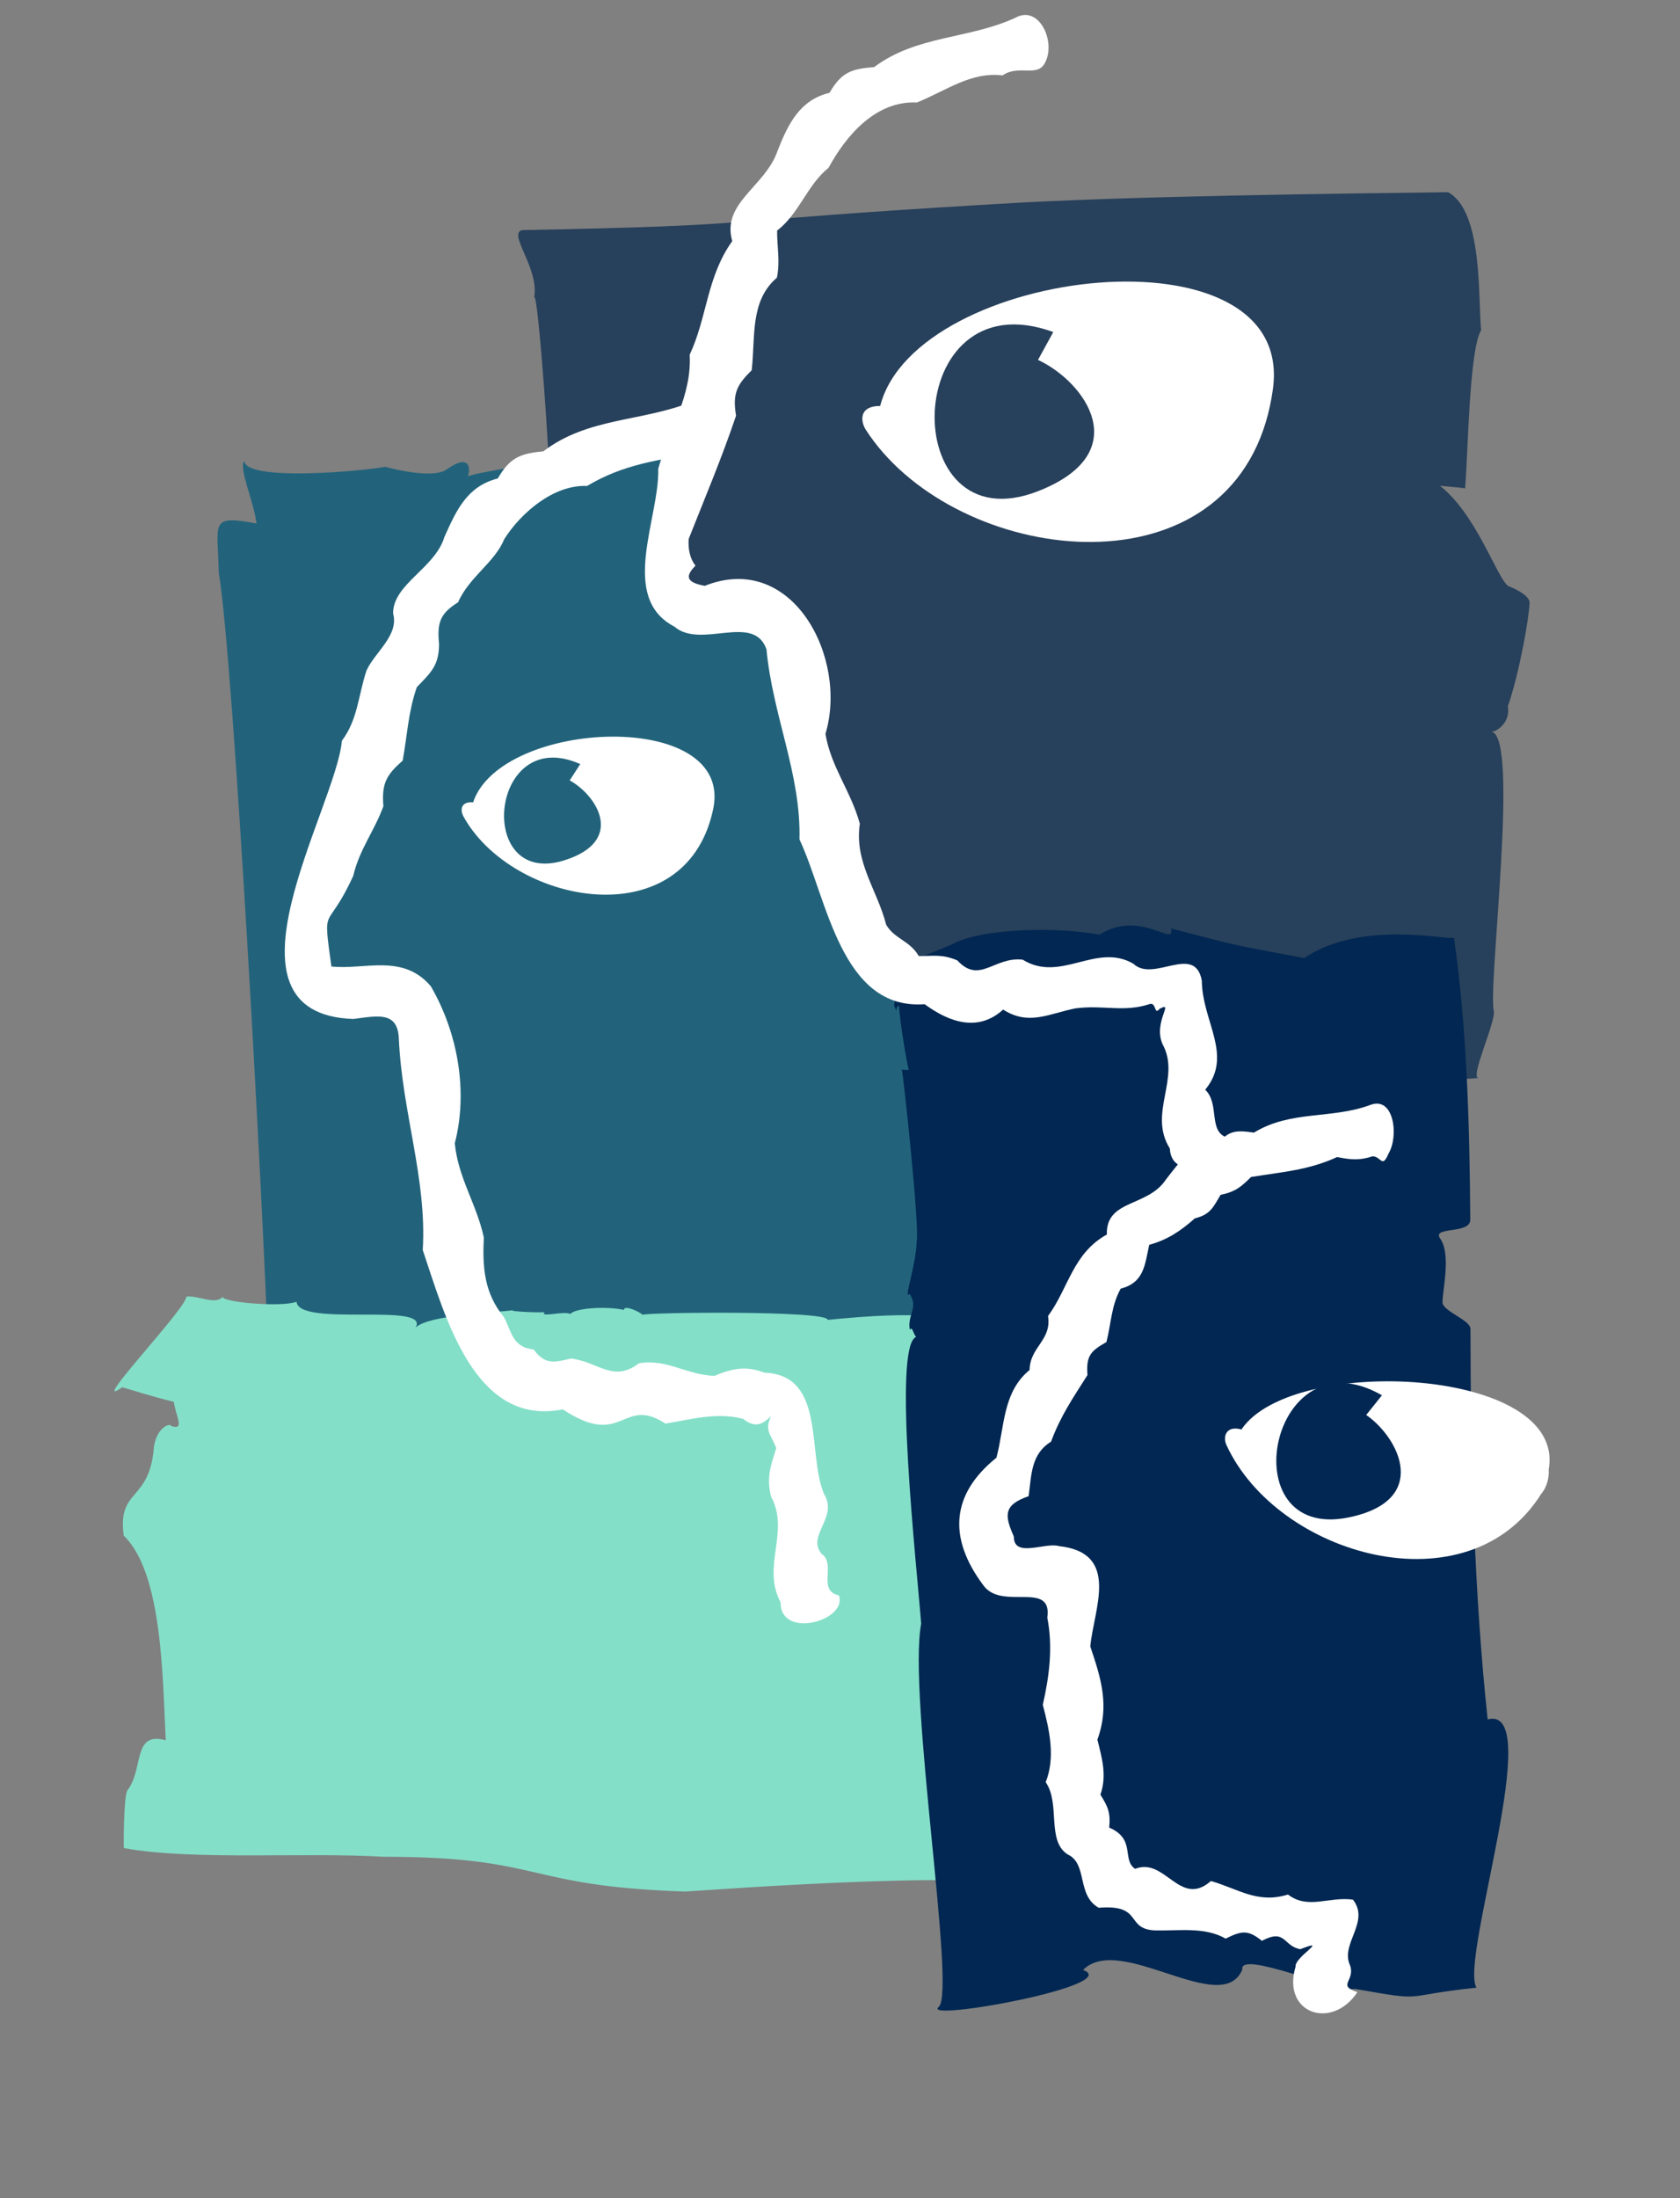 <svg width="585" height="765" viewBox="0 0 585 765" fill="none" xmlns="http://www.w3.org/2000/svg">
<rect x="0" y="0" width="585" height="765" fill="#808080" stroke="none"/>
<g clip-path="url(#clip0_2_77)">
<path d="M519.358 254.653C520.84 254.752 526.04 251.69 525.06 245.842C529.284 233.385 532.426 214.98 532.621 209.809C532.735 206.774 525.259 203.987 525.259 203.987C521.3 201.59 513.934 177.887 500.235 168.178C495.009 169.004 509.597 169.516 510.159 170.021C511.2 158.345 511.544 121.836 515.746 114.923C514.633 104.147 516.51 73.468 504.206 66.887C470.646 67.351 392.175 68.138 346.162 71.049C243.27 77.106 269.469 78.406 181.793 80.085C176.672 81.402 188.018 93.505 185.957 103.746C187.265 97.246 194.168 191.096 191.27 195.01C194.837 193.722 191.157 241.041 202.312 253.003C208.478 258.823 184.42 335.458 192.504 337.483C279.937 355.934 453.006 380.624 514.958 375.148C511.466 375.714 520.973 355.467 520.162 351.851C518.074 342.536 529.223 256.3 519.358 254.653Z" fill="#27405B"/>
<mask id="mask0_2_77" style="mask-type:alpha" maskUnits="userSpaceOnUse" x="-238" y="-24" width="719" height="797">
<path d="M-236.66 -19.052C-236.397 -33.864 294.166 -6.144 277.495 40.966C260.825 88.076 197.641 236.327 264.881 212.82C276.664 210.057 279.524 322.681 307.054 334.822C341.692 350.096 416.121 333.26 415.146 354.314C414.441 369.559 411.818 398.408 453.201 427.803C643.665 563.093 -238 772.351 -238 772.351C-238 772.351 -237.387 21.835 -236.66 -19.052Z" fill="#B7A9BD"/>
</mask>
<g mask="url(#mask0_2_77)">
<path d="M162.055 166.166C162.68 169.046 166.851 155.393 155.536 163.373C150.32 167.052 134.119 162.442 134.119 162.442C127.684 163.806 85.781 167.796 85.057 160.453C82.98 162.833 88.419 174.594 89.312 182.179C72.683 179.063 75.855 181.925 76.169 199.207C81.391 230.429 91.627 419.842 93.45 472.301C85.644 468.597 92.767 525.855 89.728 526.857C100.462 533.299 133.264 528.923 138.382 534.615C142.905 516.968 265.656 504.516 280.553 486.166C284.082 481.525 286.524 489.532 292.115 488.905C284.075 470.753 365.419 464.479 366.217 468.061C363.657 444.654 360.916 381.663 365.242 319.073C368.058 285.977 347.165 238.184 347.708 219.437C347.708 219.437 314.982 219.406 313.614 213.85C305.821 182.19 332.6 161.952 329.2 157.979C307.112 149.112 310.169 149.758 293.572 160.082C292.186 144.294 162.49 163.659 162.055 166.166Z" fill="#22637B"/>
</g>
<path d="M368.223 658.221C352.296 649.694 250.175 657.631 238.548 658.3C181.689 656.377 189.703 646.182 133.458 646.188C105.819 644.535 67.315 647.568 43.137 643.175C42.993 641.338 43.123 625.206 44.328 623.135C50.199 615.576 45.977 602.439 57.72 605.635C56.603 584.971 56.755 547.49 43.09 534.453C40.812 517.692 52.183 523.005 53.617 503.361C54.807 496.275 59.558 495.228 59.592 496.275C64.537 497.901 61.203 492.977 60.548 487.894C49.965 485.188 47.803 484.257 42.552 482.797C30.06 491.659 65.07 455.226 64.871 451.26C68.772 450.666 75.132 454.356 77.558 451.27C76.862 453.134 97.814 455.087 103.241 453.039C104.116 462.029 150.167 452.978 144.694 462.058C149.138 457.659 170.968 456.986 179.201 455.925C174.901 456.374 190.75 457.057 189.695 456.523C187.533 458.825 196.617 456.024 198.561 457.315C200.342 455.171 211.19 454.523 217.274 455.875C217.253 453.941 222.999 456.658 223.749 457.589C224.493 456.73 288.27 455.98 288.231 459.343C318.444 456.334 334.953 456.821 366.309 466.399C358.965 481.351 334.679 533.131 331.858 543.686C329.944 552.066 333.13 566.134 329.944 570.691C330.214 576.914 356.316 570.769 359.61 580.002C366.979 600.657 372.905 644.225 368.223 658.221Z" fill="#84DFC8"/>
<path d="M514.131 691.743C508.13 682.081 538.469 593.039 518.023 598.382C513.334 554.62 512.064 506.953 512.038 462.478C512.036 459.393 502.299 456.312 502.299 453.232C502.297 448.795 505.369 436.602 501.475 431.014C498.481 426.719 512.002 429.629 511.969 424.496C511.746 390.723 510.755 357.648 506.282 326.309C504.907 327.525 474.367 319.813 454.135 333.432C427.479 328.428 432.134 329.478 407.763 323.122C409.35 330.102 397.14 316.207 382.882 325.287C369.114 322.617 341.708 322.801 331.307 328.772C306.657 338.806 314.019 335.162 311.302 349.998C313.111 353.405 311.217 350.865 313.057 349.913C313.257 355.363 316.035 371.602 316.487 372.321C314.318 372.492 313.753 371.929 314.105 372.556C314.582 374.84 320.3 427.014 319.195 432.328C318.886 440.691 314.424 453.176 316.685 450.235C320.042 454.791 315.732 457.962 316.845 462.848C317.605 461.174 318.074 464.429 319.026 465.267C310.697 468.345 319.3 545.839 320.767 565.076C316.033 590.342 333.041 693.342 326.865 698.456C320.412 703.8 391.645 690.898 377.132 685.59C390.049 672.551 425.395 702.358 432.586 685.473C431.313 678.401 465.52 693.461 471.775 692.168C497.788 696.739 486.743 694.617 514.131 691.743Z" fill="#012752"/>
<path d="M240.403 140.032C223.064 146.812 204.621 145.303 189.155 157.095C180.99 157.82 177.505 159.37 173.329 166.509C162.713 169.258 159.057 177.28 154.765 186.837C151.472 197.81 136.88 203.206 136.878 213.452C139.036 221.174 130.357 227.07 127.576 233.479C124.688 242.376 124.582 250.376 119.056 257.796C116.96 281.25 72.871 352.987 123.069 354.619C131.453 353.555 138.603 351.759 138.893 361.734C140.067 387.218 148.699 410.435 147.205 435.025C154.995 458.136 165.229 496.704 195.966 490.474C217.077 504.484 216.537 485.543 231.732 495.445C240.983 493.882 249.654 491.429 258.725 493.78C262.811 496.874 265.155 496.048 268.487 492.882C266.134 497.896 268.303 498.853 270.305 503.981C268.349 510.124 266.847 514.229 268.498 520.872C275.149 533.092 265.079 545.088 271.826 557.663C271.699 570.653 295.276 563.994 292.106 555.227C284.394 553.537 291.334 544.325 286.06 540.744C280.772 534.301 292.006 528.17 286.927 519.908C280.947 505.722 287.699 478.55 266.19 477.72C259.73 475.193 254.771 476.314 248.752 478.839C238.869 478.424 232.243 472.825 222.487 474.45C213.505 481.313 208.357 473.953 198.869 472.789C193.056 474.141 189.839 475.115 185.834 469.664C178.392 468.784 178.308 463.769 175.463 458.357C168.547 449.998 167.981 440.891 168.475 430.651C165.919 418.902 159.519 409.933 158.367 397.88C163.038 379.888 159.429 359.439 150.037 343.267C140.275 331.693 126.826 337.642 115.396 336.357C112.262 313.535 113.685 325.183 122.993 304.834C125.189 295.545 130.335 289.243 133.504 280.588C132.835 272.585 134.597 269.663 140.22 264.708C141.865 255.586 142.15 247.747 145.148 239.135C150.052 234.059 152.911 231.56 152.882 224.063C152.148 216.634 153.28 213.501 159.513 209.61C163.399 200.722 172.278 195.778 175.575 187.647C181.292 178.602 192.724 168.605 204.418 169.128C216.996 161.591 229.19 160.057 242.821 157.782C256.562 164.077 253.063 133.179 240.403 140.032Z" fill="white"/>
<path d="M353.545 6.197C337.241 13.688 319.266 12.231 304.394 23.349C296.387 23.957 292.965 25.207 288.841 32.309C278.538 34.759 274.44 43.139 270.796 52.389C266.505 65.034 251.144 70.533 254.979 83.917C246.069 96.331 246.282 110.405 240.155 123.447C240.933 137.786 233.055 149.352 229.216 163.115C229.667 180.378 215.382 207.914 234.8 218.057C244.02 226.062 262.423 213.192 266.897 225.983C269.066 249.115 278.981 269.495 278.382 292.118C288.1 312.813 292.762 351.635 321.98 349.49C330.907 356.031 340.785 359.112 349.31 351.351C358.146 357.027 365.048 352.855 374.478 350.927C384.384 349.645 391.275 352.444 400.457 349.396C402.738 348.91 401.84 353.501 403.815 351.075C409.094 348.215 401.443 355.636 404.807 363.377C411.312 375.193 399.645 387.414 407.335 399.661C408.067 412.997 430.846 404.067 427.383 395.936C420.547 393.823 424.853 384.186 419.668 379.247C429.568 367.245 418.592 355.56 418.488 341.238C416.012 328.248 401.647 342.076 394.696 335.419C381.69 327.849 369.412 342.201 356.118 333.988C346.149 332.829 341.13 342.66 333.34 334.225C327.924 331.981 325.139 332.745 319.923 332.723C316.809 327.314 311.504 326.825 308.58 321.831C305.514 309.766 297.409 300.044 299.407 286.674C296.317 275.334 289.401 267.067 287.433 255.411C295.375 229.116 276.044 191.655 245.391 203.887C239.981 202.84 237.831 201.188 242.192 196.86C240.133 194.3 239.572 190.769 239.809 187.562C245.161 174.024 251.417 159.19 256.305 144.673C255.017 136.918 256.546 134.011 261.751 128.849C263.084 117.027 261.086 104.782 270.527 96.639C271.715 90.981 270.536 85.746 270.604 80.245C278.359 74.285 281.022 64.418 288.495 58.425C294.547 47.303 304.852 34.99 319.272 35.672C329.43 31.596 338.048 24.903 349.108 26.237C354.85 22.293 361.34 27.173 363.955 21.706C367.742 14.429 361.796 1.532 353.545 6.197Z" fill="white"/>
<path d="M477.276 384.496C463.709 389.591 449.56 386.281 436.645 394.164C430.074 393.214 427.45 393.441 423.499 398.956C414.686 398.198 410.794 404.372 405.959 410.543C399.579 420.152 385.044 417.369 385.421 429.635C373.542 436.218 372.126 448.214 364.94 458.001C366.271 466.501 358.663 468.639 358.514 476.783C349.054 484.54 349.859 496.592 346.962 507.32C331.158 520.012 330.06 535.226 342.408 551.704C348.856 560.717 366.534 549.856 364.685 562.983C366.679 573.178 365.411 583.212 363.119 593.3C365.502 602.35 367.521 611.655 364.127 620.236C369.34 627.763 364.326 640.566 371.755 645.363C378.886 648.639 374.749 659.494 382.585 663.943C398.302 662.631 391.58 671.478 402.436 671.831C410.777 671.988 419.54 670.531 426.788 674.676C432.34 671.932 434.561 671.522 439.413 675.446C447.732 671.016 446.775 677.288 452.777 678.359C463.318 674.233 450.696 681.069 451.136 684.444C446.26 700.675 463.721 706.734 472.668 693.316C465.386 690.91 472.045 689.404 470.093 683.957C466.626 676.403 477.179 668.89 471.114 661.115C462.909 659.927 455.472 664.695 448.492 659.333C437.828 662.649 431.14 657.311 421.659 654.636C410.842 664.119 405.689 646.192 395.279 650.394C390.519 647.285 395.641 640.051 386.236 636.039C386.738 630.859 385.82 628.761 383.179 624.581C385.49 617.871 383.767 612.063 382.128 605.412C386.454 593.603 383.37 584.01 379.659 573.017C380.783 560.195 390.323 540.457 368.779 538.078C363.909 536.633 352.988 542.38 353.034 534.745C349.835 527.504 349.233 523.771 358.19 520.699C359.181 513.213 359.006 506.028 365.988 501.738C369.275 492.8 373.771 486.275 378.676 478.548C378.142 471.76 379.841 470.168 385.269 467.066C386.982 460.406 386.904 454.538 390.233 448.485C398.343 446.357 398.604 440.414 400.177 433.219C406.364 431.537 411.085 428.466 416.05 424.014C421.558 422.681 422.495 420.031 425.029 415.83C430.131 414.786 432.221 413.038 435.617 409.623C446.207 407.888 455.49 407.314 465.615 402.681C470.365 403.609 473.368 403.935 477.964 402.414C480.979 402.468 481.248 406.814 483.528 401.419C487.1 395.476 485.469 381.487 477.276 384.496Z" fill="white"/>
<path d="M306.489 141.279C299.113 141.27 299.647 146.409 301.331 149.33C330.641 195.227 422.155 208.738 440.772 146.912C441.851 143.327 442.686 139.488 443.249 135.388C451.203 77.443 319.021 92.671 306.489 141.279Z" fill="white"/>
<path d="M361.515 170.92C311.733 190.431 313.473 96.163 366.768 115.555L361.449 125.253C377.8 132.868 395.666 157.536 361.515 170.92Z" fill="#27405B"/>
<path d="M164.744 279.225C160.249 278.901 160.353 282.056 161.252 283.909C177.131 313.148 232.32 325.339 246.34 288.464C247.152 286.326 247.827 284.023 248.347 281.548C255.7 246.577 174.483 250.143 164.744 279.225Z" fill="white"/>
<path d="M196.452 299.427C165.268 309.166 170.405 251.79 202.047 265.912L198.386 271.593C208.022 276.941 217.844 292.747 196.452 299.427Z" fill="#22637B"/>
<path d="M432.295 497.483C426.982 495.985 425.701 499.953 427.071 502.912C444.802 541.417 511.18 560.527 536.667 519.903C538.891 517.298 539.469 513.719 539.278 511.397C545.685 475.809 449.852 471.203 432.295 497.483Z" fill="white"/>
<path d="M469.558 528.105C428.023 536.552 442.238 463.176 481.21 485.587L475.735 492.435C487.464 500.611 498.051 522.311 469.558 528.105Z" fill="#012752"/>
</g>
<defs>
<clipPath id="clip0_2_77">
<rect width="585" height="765" fill="white"/>
</clipPath>
</defs>
</svg>
